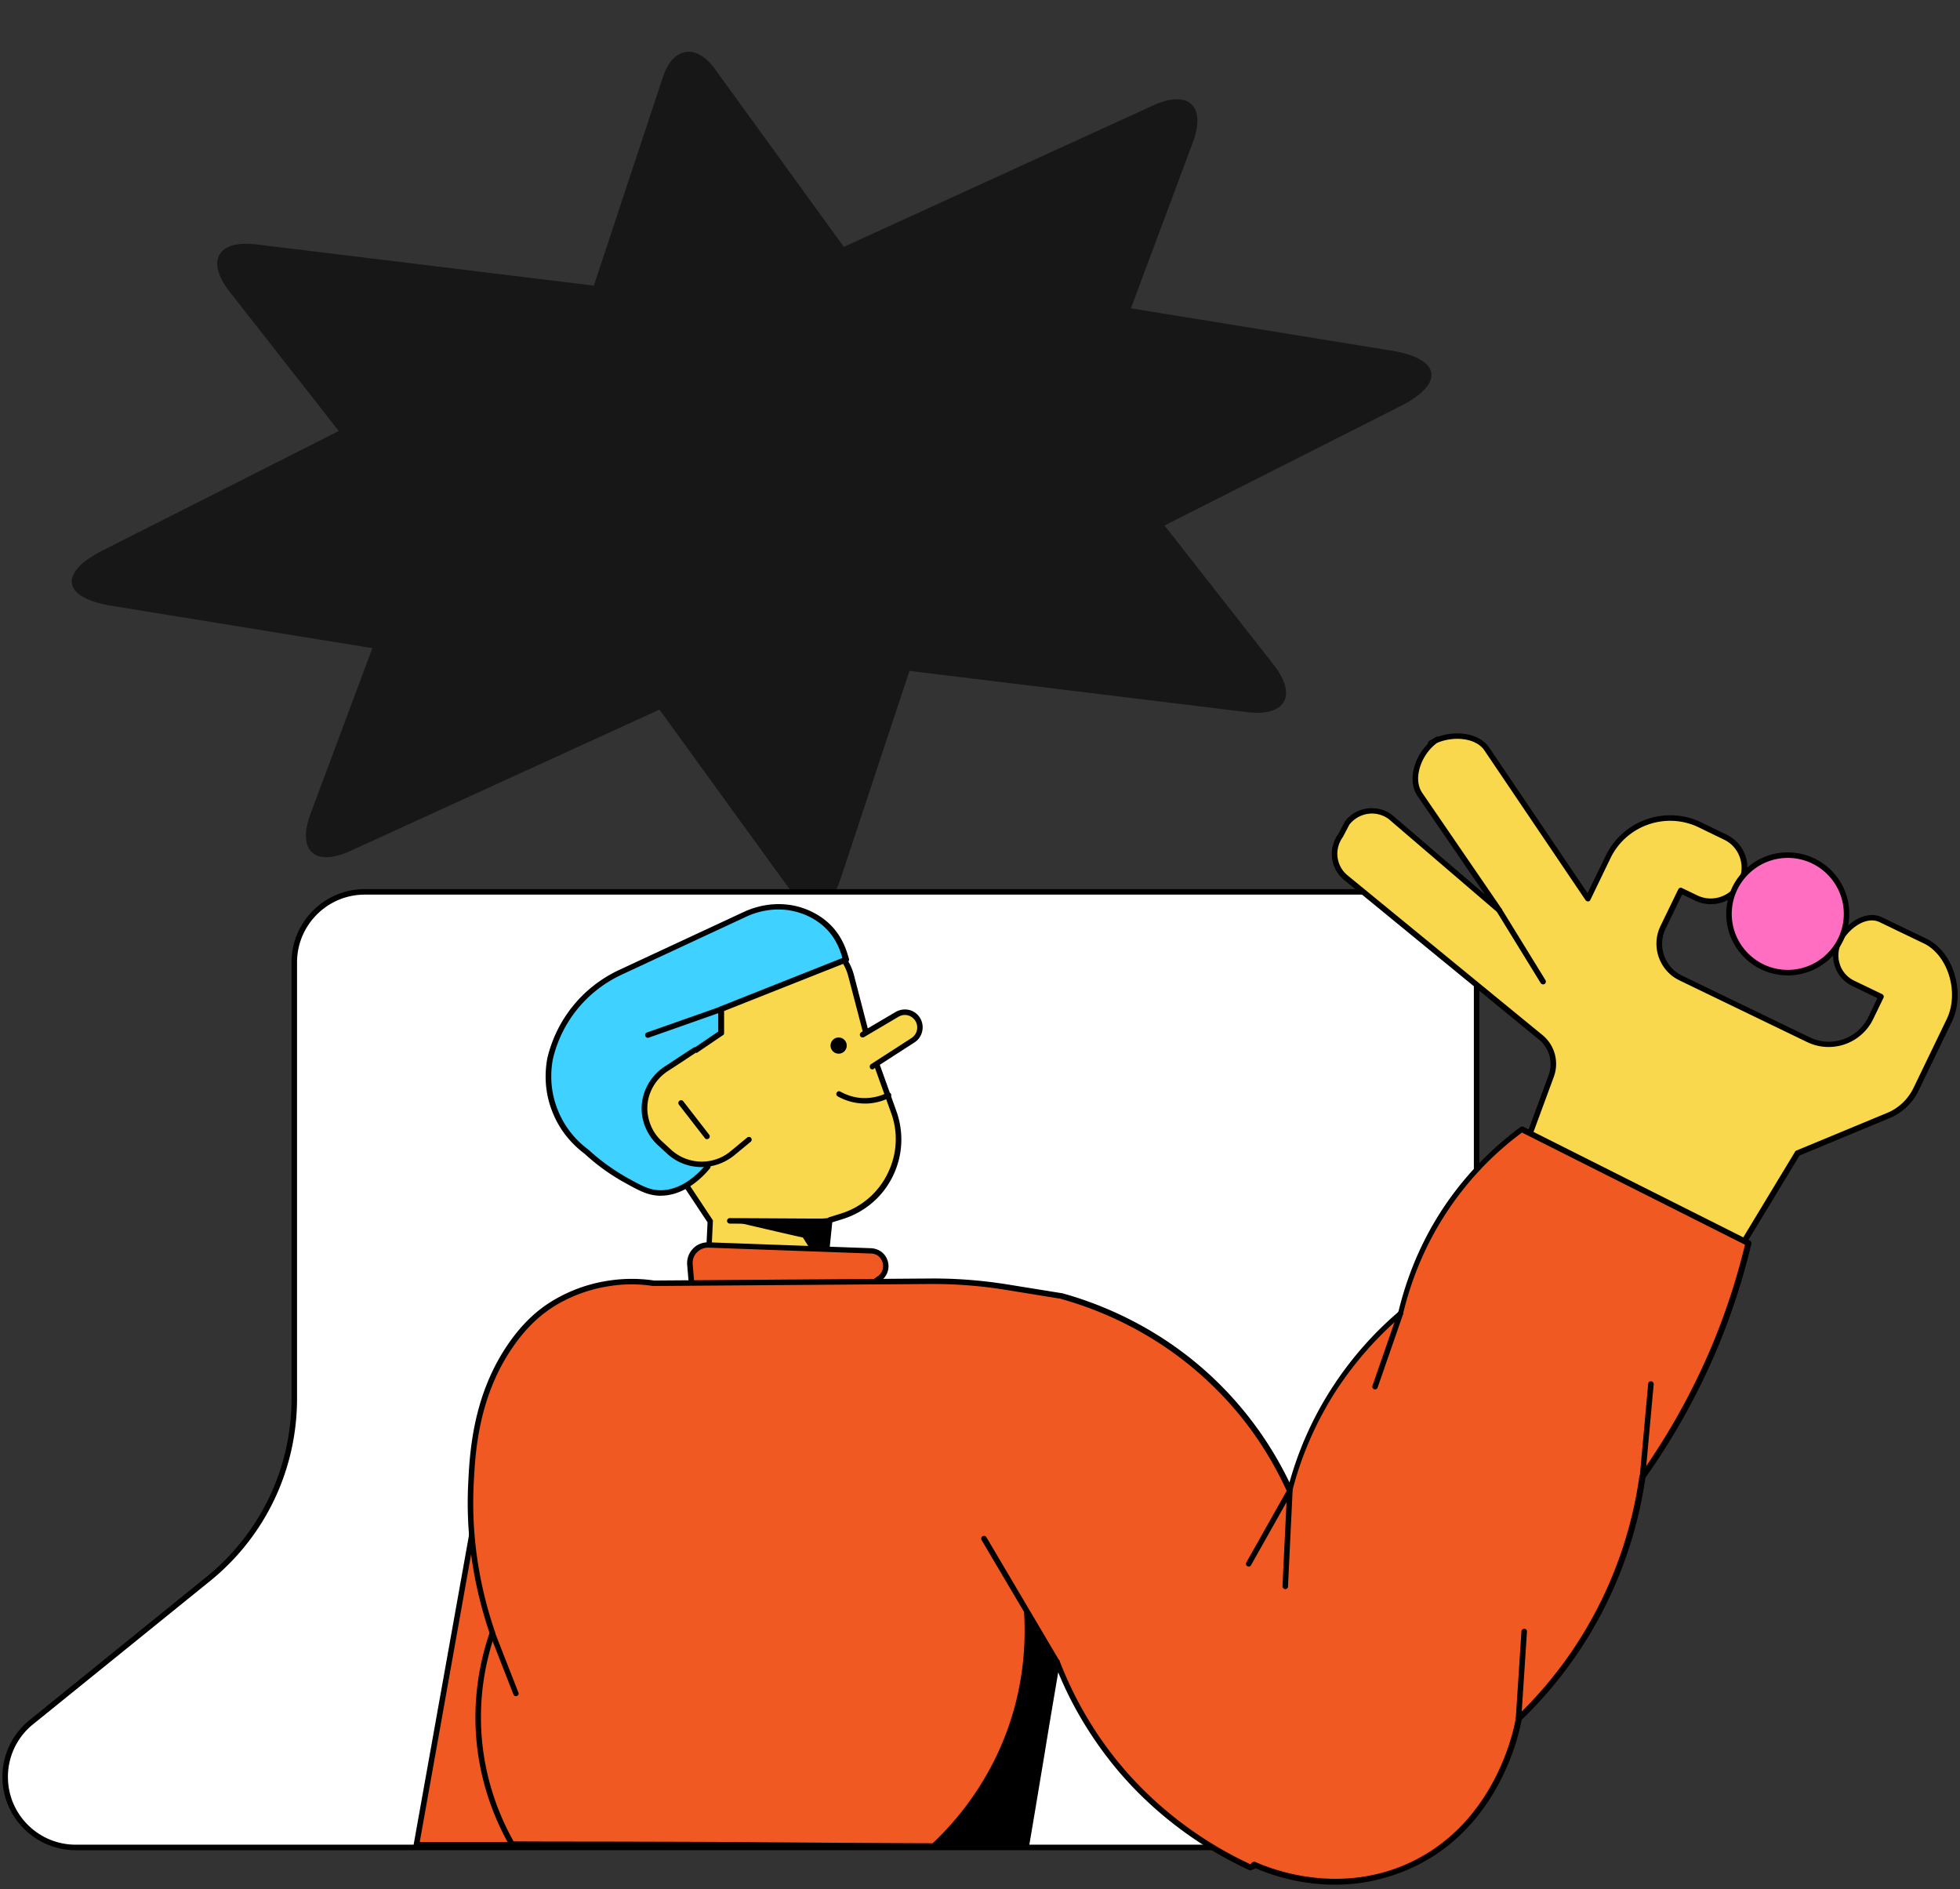 <svg width="331" height="319" fill="none" xmlns="http://www.w3.org/2000/svg"><rect width="100%" height="100%" fill="#333333" stroke="none"/><path d="M235.079 59.22l-44.092-7.162 10.447-27.983c2.31-6.193-.709-9.008-6.719-6.262l-52.214 23.871-21.797-30.07c-3.131-4.315-7.06-3.707-8.739 1.354l-11.681 35.26-56.989-6.962c-6.559-.8-8.585 2.797-4.51 8.001L57.21 72.772 17.343 92.935c-7.498 3.79-6.847 7.994 1.447 9.345l44.092 7.161-10.447 27.983c-2.31 6.193.71 9.008 6.72 6.262l52.213-23.871 21.799 30.076c3.13 4.315 7.06 3.707 8.738-1.354l11.682-35.26 56.988 6.962c6.559.8 8.585-2.796 4.511-8.001l-18.421-23.512 39.861-20.162c7.498-3.79 6.847-7.994-1.447-9.345z" fill="#171717"/><path d="M249.399 162.492v137.539c0 6.571-5.336 11.903-11.912 11.903h-224.7c-6.577 0-11.912-5.332-11.912-11.903a11.86 11.86 0 014.436-9.269l29.84-24.147c9.212-7.471 14.579-18.661 14.579-30.534v-73.62c0-6.572 5.335-11.903 11.911-11.903h175.846c6.545.031 11.912 5.362 11.912 11.934z" fill="#fff"/><path d="M237.457 312.399H12.787c-6.824 0-12.377-5.548-12.377-12.368a12.3 12.3 0 014.591-9.609l29.84-24.148c9.15-7.409 14.393-18.382 14.393-30.161v-73.621c0-6.819 5.552-12.368 12.377-12.368h175.846c6.824 0 12.376 5.549 12.376 12.368v137.539c.031 6.82-5.552 12.368-12.376 12.368zM61.611 151.054c-6.328 0-11.447 5.146-11.447 11.438v73.621c0 12.058-5.366 23.31-14.733 30.874L5.59 291.134a11.377 11.377 0 00-4.25 8.897c0 6.324 5.149 11.438 11.446 11.438h224.67c6.328 0 11.446-5.145 11.446-11.438V162.492c0-6.323-5.149-11.438-11.446-11.438H61.611z" fill="#000"/><path d="M133.172 158.896l-17.463 5.518-14.982 12.833c6.42 9.672 12.81 19.312 19.231 28.983-.217 4.278-.403 8.587-.62 12.865l19.542-.93c.403-4.061.837-8.091 1.241-12.152l2.078-.651c7.382-2.324 11.353-10.353 8.716-17.637l-4.404-12.245c-.931-3.596-1.862-7.191-2.823-10.787-1.148-4.588-5.987-7.254-10.516-5.797z" fill="#F9D84E"/><path d="M119.335 219.56a.65.65 0 01-.341-.124c-.093-.093-.155-.217-.124-.341l.62-12.709-19.138-28.859a.48.48 0 01.093-.62l14.982-12.834c.062-.031.093-.062.155-.093l17.464-5.517c2.326-.744 4.777-.496 6.917.682 2.14 1.178 3.629 3.131 4.25 5.486l2.791 10.757 4.374 12.213c1.303 3.658 1.086 7.564-.62 11.035-1.706 3.472-4.715 6.014-8.407 7.192l-1.799.558-1.209 11.841c-.031.217-.218.403-.435.403l-19.573.93zm-17.991-42.25l18.984 28.642c.062.093.093.186.062.279l-.589 12.368 18.642-.899 1.21-11.748a.528.528 0 01.31-.403l2.078-.651a13.079 13.079 0 007.848-6.727c1.613-3.254 1.83-6.912.589-10.291l-4.404-12.244v-.031l-2.823-10.788c-.558-2.107-1.892-3.843-3.815-4.897-1.924-1.054-4.095-1.271-6.173-.62l-17.371 5.486-14.548 12.524z" fill="#000"/><path d="M119.522 196.993c-.993 1.178-4.157 4.619-8.282 4.433-1.799-.093-3.164-.837-5.583-2.17a35.878 35.878 0 01-6.638-4.805 15.928 15.928 0 01-5.398-7.067c-1.458-3.813-1.054-7.13-.775-8.525l.03-.155a21.55 21.55 0 0111.788-14.507c7.041-3.286 14.083-6.54 21.124-9.826 2.916-1.364 6.235-1.674 9.305-.713 1.334.434 2.73 1.085 4.033 2.17 2.668 2.201 3.35 4.959 3.722 6.199l-21.093 8.37v4.03c-3.195 2.169-6.421 4.339-9.616 6.509a1445.27 1445.27 0 017.383 16.057z" fill="#3FD1FF"/><path d="M111.584 201.89h-.341c-1.954-.093-3.474-.93-5.801-2.232a34.453 34.453 0 01-6.7-4.835c-1.737-1.302-4.125-3.596-5.521-7.254-1.365-3.534-1.179-6.726-.806-8.803l.03-.155c1.583-6.541 5.956-11.935 12.067-14.817l21.124-9.827c3.102-1.426 6.514-1.705 9.647-.744 1.551.496 2.978 1.24 4.218 2.263 2.637 2.17 3.443 4.929 3.816 6.231l.062.186a.482.482 0 01-.28.558l-20.813 8.245v3.72c0 .155-.062.31-.217.372l-9.275 6.293 7.165 15.685a.485.485 0 01-.062.496c-1.458 1.766-4.466 4.618-8.313 4.618zm19.883-48.326c-1.83 0-3.691.403-5.428 1.209l-21.124 9.827c-5.831 2.758-10.05 7.904-11.539 14.197l-.03.155c-.342 1.922-.528 4.928.775 8.276a15.288 15.288 0 005.21 6.851l.032.031a35.17 35.17 0 006.545 4.742c2.45 1.364 3.722 2.046 5.366 2.108 3.443.155 6.235-2.356 7.693-4.029l-7.228-15.778a.476.476 0 01.155-.589l9.399-6.386v-3.782c0-.186.124-.372.279-.434l20.69-8.214c-.403-1.364-1.148-3.658-3.443-5.58a11.445 11.445 0 00-3.878-2.077 11.782 11.782 0 00-3.474-.527z" fill="#000"/><path d="M117.322 177.278c-1.675 1.085-3.071 2.046-4.746 3.131-2.667 1.705-4.156 4.805-3.691 7.936a8.067 8.067 0 002.544 4.742l1.582 1.457c2.978 2.697 7.475 2.79 10.546.248.962-.775 1.892-1.55 2.854-2.356" fill="#F9D84E"/><path d="M118.467 197.055a8.53 8.53 0 01-5.738-2.201l-1.582-1.457a8.564 8.564 0 01-2.699-4.99c-.496-3.255 1.024-6.541 3.909-8.401.837-.527 1.613-1.054 2.357-1.55.776-.496 1.551-1.023 2.389-1.55.217-.155.496-.093.651.124a.522.522 0 01-.124.651c-.838.527-1.613 1.054-2.357 1.55-.776.496-1.551 1.023-2.389 1.55-2.575 1.643-3.939 4.588-3.474 7.471.279 1.736 1.086 3.285 2.388 4.463l1.582 1.457c2.792 2.511 7.042 2.635 9.957.248l2.854-2.356a.482.482 0 01.652.062.48.48 0 01-.062.651l-2.854 2.356c-1.613 1.271-3.536 1.922-5.46 1.922z" fill="#000"/><path d="M145.703 174.736c1.954-1.147 3.877-2.294 5.832-3.44a2.586 2.586 0 013.66 1.177c.496 1.178.093 2.542-.993 3.193-2.264 1.457-4.559 2.945-6.824 4.402" fill="#F9D84E"/><path d="M147.349 180.564a.452.452 0 01-.404-.217.522.522 0 01.124-.651l6.825-4.402a2.125 2.125 0 00.837-2.635 2.16 2.16 0 00-1.272-1.178 2.058 2.058 0 00-1.706.186l-5.831 3.441a.497.497 0 01-.652-.155.496.496 0 01.155-.651l5.832-3.44a3.148 3.148 0 012.481-.279 2.97 2.97 0 011.831 1.673c.589 1.364.093 3.007-1.179 3.782l-6.824 4.402c-.031.093-.124.124-.217.124z" fill="#000"/><path d="M139.965 206.231l-16.719-.093 16.719.093z" fill="#fff"/><path d="M139.966 206.696l-16.719-.093a.477.477 0 01-.466-.465c0-.248.217-.465.466-.465l16.719.093c.248 0 .465.217.465.465a.477.477 0 01-.465.465z" fill="#000"/><path d="M83.79 236.05l-13.493 75.419h23.14c-2.637-25.109-5.273-50.248-7.91-75.357-.093-1.023-1.55-1.085-1.737-.062z" fill="#F15922"/><path d="M93.469 311.934h-23.14a.573.573 0 01-.373-.155.407.407 0 01-.093-.372l13.493-75.419c.125-.681.683-1.146 1.365-1.115.683.031 1.21.526 1.303 1.208l7.91 75.357a.595.595 0 01-.124.372.65.65 0 01-.341.124zm-22.582-.93h22.085l-7.878-74.83c-.031-.341-.31-.372-.404-.372-.093 0-.372 0-.434.341l-13.37 74.861z" fill="#000"/><path d="M291.709 214.29l11.849-19.591 15.324-6.354a9.02 9.02 0 004.684-4.402l5.645-11.624c2.171-4.495.434-11.253-4.063-13.422l-7.476-3.596c-2.606-1.271-5.863 1.178-7.103 3.75-1.272 2.604-.155 5.735 2.419 6.975l4.715 2.263-1.737 3.596c-1.892 3.905-6.607 5.548-10.546 3.658l-21.559-10.416a6.388 6.388 0 01-2.977-8.555l3.008-6.2 2.575 1.24c2.823 1.364 6.235.186 7.631-2.635 1.365-2.821.186-6.231-2.637-7.625l-4.281-2.077c-5.8-2.79-12.748-.372-15.54 5.393l-3.412 7.068-17.153-25.388c-1.923-2.572-6.669-2.541-9.399-.836l1.21-.682c-2.947 1.859-4.963 6.478-3.009 9.361l13.4 19.56-18.363-15.747c-2.327-1.736-5.615-1.271-7.352 1.054l-1.085 2.077c-1.644 2.2-1.272 5.3.806 7.098l33.066 27.093a5.881 5.881 0 011.706 6.478l-5.273 14.321" fill="#F9D84E"/><path d="M291.709 214.755c-.093 0-.155-.031-.248-.062-.217-.124-.279-.434-.155-.651l11.849-19.591a.417.417 0 01.217-.186l15.324-6.355c1.954-.805 3.505-2.293 4.436-4.184l5.614-11.625c2.171-4.463.248-10.818-3.846-12.802l-7.476-3.596c-2.388-1.146-5.397 1.271-6.483 3.534a4.759 4.759 0 00-.217 3.627c.403 1.209 1.272 2.17 2.419 2.728l4.715 2.263c.217.124.341.403.217.62l-1.737 3.595a8.356 8.356 0 01-11.166 3.875l-21.559-10.415c-3.412-1.643-4.839-5.766-3.195-9.176l3.009-6.199c.062-.124.155-.186.279-.248.125-.031.249-.031.342.031l2.574 1.24c2.606 1.271 5.739.155 6.979-2.418 1.241-2.573.156-5.735-2.419-6.975l-4.281-2.077c-5.552-2.696-12.252-.341-14.92 5.177l-3.411 7.068a.403.403 0 01-.372.248c-.155 0-.342-.062-.435-.217l-17.153-25.388c-1.551-2.108-5.335-2.294-7.941-1.147-1.489 1.085-2.668 2.914-3.04 4.774-.217.992-.279 2.418.559 3.658l13.4 19.56a.514.514 0 01-.062.62.473.473 0 01-.621 0l-18.363-15.747a4.756 4.756 0 00-3.536-.899 4.89 4.89 0 00-3.133 1.828l-1.055 2.015c0 .031-.031.031-.031.062-1.489 2.015-1.178 4.836.745 6.448l33.035 27.061a6.307 6.307 0 011.83 7.006l-5.273 14.321c-.093.248-.341.372-.59.279-.248-.093-.372-.341-.279-.589l5.274-14.321a5.359 5.359 0 00-1.582-5.952l-33.036-27.061c-2.264-1.922-2.667-5.301-.899-7.688l1.055-2.015c0-.031.031-.031.031-.062.899-1.239 2.233-2.014 3.753-2.231a5.651 5.651 0 014.249 1.085l15.696 13.453-11.384-16.615c-.806-1.178-1.055-2.697-.713-4.371.341-1.643 1.24-3.286 2.45-4.495-.031-.186.062-.341.217-.465.124-.093.279-.155.434-.248l.776-.465a.518.518 0 01.372-.031c2.916-1.023 6.7-.62 8.437 1.705l16.72 24.737 3.07-6.324c2.916-6.014 10.174-8.524 16.161-5.611l4.28 2.077a6.164 6.164 0 012.854 8.246c-1.489 3.069-5.18 4.34-8.251 2.852l-2.14-1.023-2.792 5.765c-1.427 2.945-.186 6.51 2.761 7.936l21.558 10.415c1.799.868 3.815.992 5.676.341a7.4 7.4 0 004.25-3.782l1.52-3.161-4.281-2.077c-1.365-.651-2.388-1.829-2.885-3.255a5.695 5.695 0 01.249-4.34c1.426-2.945 4.963-5.331 7.723-3.967l7.476 3.595c2.233 1.085 3.97 3.317 4.777 6.138.806 2.728.62 5.611-.497 7.904L324 184.16a9.5 9.5 0 01-4.932 4.649l-15.168 6.293-11.787 19.467a.502.502 0 01-.404.186z" fill="#000"/><path d="M260.595 166.212a.53.53 0 01-.403-.217l-7.383-11.997a.496.496 0 01.155-.651.497.497 0 01.652.155l7.382 11.997a.496.496 0 01-.155.651.958.958 0 01-.248.062z" fill="#000"/><path d="M116.856 217.545c-.124-1.333-.217-2.666-.341-3.999-.155-1.829 1.334-3.379 3.164-3.317l27.421.992c2.481.093 3.412 3.286 1.365 4.681-.528.372-1.055.713-1.551 1.085" fill="#F15922"/><path d="M116.856 218.01c-.248 0-.434-.186-.466-.434l-.341-3.999a3.537 3.537 0 01.962-2.728c.682-.744 1.675-1.116 2.667-1.085l27.421.992c1.334.062 2.451.899 2.823 2.17.372 1.271-.093 2.604-1.179 3.348l-1.551 1.085c-.217.155-.496.093-.651-.124-.155-.217-.093-.496.124-.651l1.551-1.085c.93-.651 1.024-1.612.837-2.325-.217-.713-.837-1.488-1.954-1.519l-27.421-.992c-.744-.031-1.457.279-1.985.806-.527.527-.775 1.271-.713 2.015l.341 3.999a.44.44 0 01-.434.496c0 .031-.031.031-.031.031z" fill="#000"/><path d="M256.998 190.7a53.793 53.793 0 00-10.515 10.199c-6.204 7.935-8.81 15.933-9.988 20.892a58.401 58.401 0 00-10.919 12.338c-4.436 6.757-6.638 13.143-7.755 17.575-2.109-4.618-5.8-11.221-12.19-17.575-9.895-9.858-20.814-13.733-26.459-15.283l-9.213-1.487a77.892 77.892 0 00-12.904-.992c-15.571.124-31.112.248-46.683.341-1.768-.248-4.374-.465-7.445 0-5.924.868-9.864 3.595-10.919 4.37-1.116.806-3.66 2.821-6.265 6.789-5.398 8.245-5.987 17.204-6.266 22.567-.528 9.95 1.334 18.629 3.63 25.325-1.21 3.503-2.73 9.268-2.358 16.46.465 9.02 3.69 15.747 5.645 19.219 14.486.062 28.941.062 43.427.155 14.485.093 28.94.217 43.426.155 1.737-10.137 3.474-20.924 5.242-31.06 1.768 4.556 4.653 10.539 9.492 16.615 8.065 10.105 17.433 15.406 23.078 18.01.186-.062.31-.093.496-.186.063-.124.125-.217.187-.341 2.109.961 12.934 5.548 24.939.775 16.44-6.541 19.573-24.489 19.728-25.419a70.296 70.296 0 0013.307-17.576 71.069 71.069 0 007.6-23.279c4.032-5.704 8.561-13.144 12.345-22.319 2.575-6.2 4.312-11.996 5.553-17.08a14688.584 14688.584 0 01-38.216-19.188z" fill="#F15922"/><path d="M225.453 318.226c-5.987 0-10.857-1.674-13.462-2.79a.364.364 0 01-.218.155l-.496.186c-.124.031-.248.031-.341-.031-9.089-4.215-17.154-10.477-23.264-18.164-3.661-4.619-6.7-9.703-8.965-15.221-.775 4.588-1.582 9.3-2.326 13.919-.869 5.145-1.737 10.477-2.606 15.53-.031.217-.217.372-.465.372-14.455.062-29.127-.062-43.334-.155h-.093c-9.646-.062-19.448-.093-28.909-.124-4.84 0-9.678-.031-14.517-.031a.484.484 0 01-.403-.248c-3.381-5.952-5.367-12.648-5.708-19.405a43.854 43.854 0 012.327-16.491c-2.823-8.339-4.033-16.863-3.599-25.357.249-4.99.745-14.29 6.328-22.814 1.892-2.883 4.033-5.208 6.39-6.913 1.8-1.302 5.677-3.658 11.136-4.432a25.597 25.597 0 017.538 0l46.652-.341c4.343-.031 8.685.31 12.966.991l9.213 1.488h.062c7.072 1.953 17.432 6.231 26.645 15.406a60.192 60.192 0 0111.756 16.553c1.644-5.858 4.157-11.407 7.507-16.46a59.03 59.03 0 0110.887-12.337c1.861-7.718 5.211-14.786 10.019-20.924a54.73 54.73 0 0110.609-10.291c.155-.093.341-.124.496-.031l38.247 19.219c.186.093.279.31.248.527a114.27 114.27 0 01-5.553 17.173 115.331 115.331 0 01-12.345 22.318 71.053 71.053 0 01-7.631 23.311 70.53 70.53 0 01-13.276 17.576c-.341 1.953-3.784 19.157-19.976 25.604-4.126 1.643-8.003 2.232-11.539 2.232zm-13.649-3.875a.4.4 0 01.187.032c2.915 1.301 13.307 5.238 24.567.774 16.316-6.509 19.324-24.302 19.417-25.046a.623.623 0 01.124-.248c5.305-5.115 9.771-10.973 13.215-17.452a69.869 69.869 0 007.537-23.124c0-.062.031-.156.093-.218a114.47 114.47 0 0012.315-22.225 112.626 112.626 0 005.428-16.677l-37.657-18.94a52.645 52.645 0 00-10.205 9.95c-4.746 6.076-8.065 13.051-9.895 20.707-.031.093-.062.186-.155.248-4.188 3.565-7.817 7.688-10.857 12.244a57.708 57.708 0 00-7.693 17.421c-.062.186-.217.341-.403.341-.186.031-.372-.093-.465-.279-2.978-6.54-7.041-12.43-12.098-17.421-9.057-9.02-19.262-13.236-26.211-15.158l-9.181-1.488a77.036 77.036 0 00-12.811-.992l-46.684.341h-.062a23.943 23.943 0 00-7.289 0c-5.273.775-8.965 3.007-10.701 4.278-2.265 1.643-4.312 3.875-6.142 6.665-5.46 8.307-5.925 17.452-6.173 22.349-.434 8.432.775 16.894 3.598 25.14a.528.528 0 010 .31 42.827 42.827 0 00-2.326 16.274c.34 6.54 2.233 13.019 5.46 18.754 4.745.031 9.49.031 14.237.031 9.492.031 19.294.031 28.909.124h.093c14.083.093 28.631.217 42.962.155a7802.01 7802.01 0 002.543-15.158c.869-5.146 1.737-10.447 2.606-15.53a.428.428 0 01.403-.372.41.41 0 01.465.31 62.574 62.574 0 009.43 16.491c5.987 7.501 13.866 13.67 22.737 17.792l.155-.061.093-.155a.697.697 0 01.434-.187z" fill="#000"/><path d="M301.914 164.227c5.481 0 9.926-4.442 9.926-9.919s-4.445-9.919-9.926-9.919-9.926 4.442-9.926 9.919 4.445 9.919 9.926 9.919z" fill="#FF6EC1"/><path d="M301.915 164.693c-5.739 0-10.392-4.65-10.392-10.385 0-5.734 4.653-10.384 10.392-10.384 5.738 0 10.391 4.65 10.391 10.384 0 5.735-4.653 10.385-10.391 10.385zm0-19.839c-5.211 0-9.461 4.247-9.461 9.454 0 5.208 4.25 9.455 9.461 9.455s9.461-4.247 9.461-9.455c0-5.207-4.25-9.454-9.461-9.454zm-158.927 31.829a1.367 1.367 0 00-1.219-1.498 1.366 1.366 0 101.219 1.498zm6.839 7.818c-1.086.558-2.234.837-3.443.899-1.955.093-3.506-.558-4.467-1.085a.437.437 0 00-.621.186.436.436 0 00.187.62 9.37 9.37 0 004.59 1.209h.373a9.675 9.675 0 003.815-.992.505.505 0 00.217-.62c-.155-.248-.434-.341-.651-.217zm-34.431 1.456a.457.457 0 00-.651-.093.457.457 0 00-.093.651l4.373 5.642a.442.442 0 00.373.186.5.5 0 00.279-.093.457.457 0 00.093-.651l-4.374-5.642zm24.228 24.738c.124-1.674.217-3.348.341-5.022l-3.35.217c-4.466.062-8.902.155-13.369.217 4.126.961 8.22 1.922 12.346 2.852.341.527.682 1.085 1.023 1.612 1.024.031 2.016.124 3.009.124zm-17.961-40.733l-12.408 4.371c-.248.093-.372.341-.279.589.062.186.248.31.434.31.063 0 .094 0 .156-.031l12.407-4.371c.248-.093.372-.341.279-.589a.504.504 0 00-.589-.279zm96.285 81.309a.444.444 0 00-.528.217l-6.948 12.337a.436.436 0 00.186.62c.248.124.497.062.621-.186l5.986-10.632-.682 14.197c0 .248.186.465.434.496h.031c.248 0 .466-.186.466-.434l.775-16.15a.504.504 0 00-.341-.465zm-51.37 8.276c-.124-.217-.403-.279-.651-.155-.217.124-.279.403-.155.651l7.165 12.121c.279 4.463.124 11.283-2.481 18.97-3.599 10.602-9.958 17.328-13.308 20.428 5.398.062 10.764.124 16.161.217 1.706-10.198 3.443-20.428 5.149-30.626h.063c.093 0 .155-.031.248-.062.217-.124.279-.403.155-.651l-12.346-20.893zM83.57 275.604c-.093-.248-.372-.372-.59-.248-.248.093-.372.372-.248.589l3.97 10.137c.063.186.249.31.435.31.062 0 .124 0 .155-.031.248-.093.372-.372.248-.589l-3.97-10.168zm153.081-54.247c-.248-.093-.496.031-.589.279l-4.281 12.337c-.093.248.031.496.279.589a.28.28 0 00.155.031.466.466 0 00.434-.31l4.281-12.337c.093-.217-.031-.496-.279-.589zm42.186 11.873a.44.44 0 00-.497.434l-1.426 15.685a.44.44 0 00.434.496h.031c.248 0 .434-.186.465-.434l1.427-15.685c0-.248-.186-.496-.434-.496zm-21.403 41.786a.501.501 0 00-.497.434l-.961 14.724c-.031.248.186.465.434.496h.031c.248 0 .434-.186.465-.434l.962-14.724a.441.441 0 00-.434-.496z" fill="#000"/></svg>